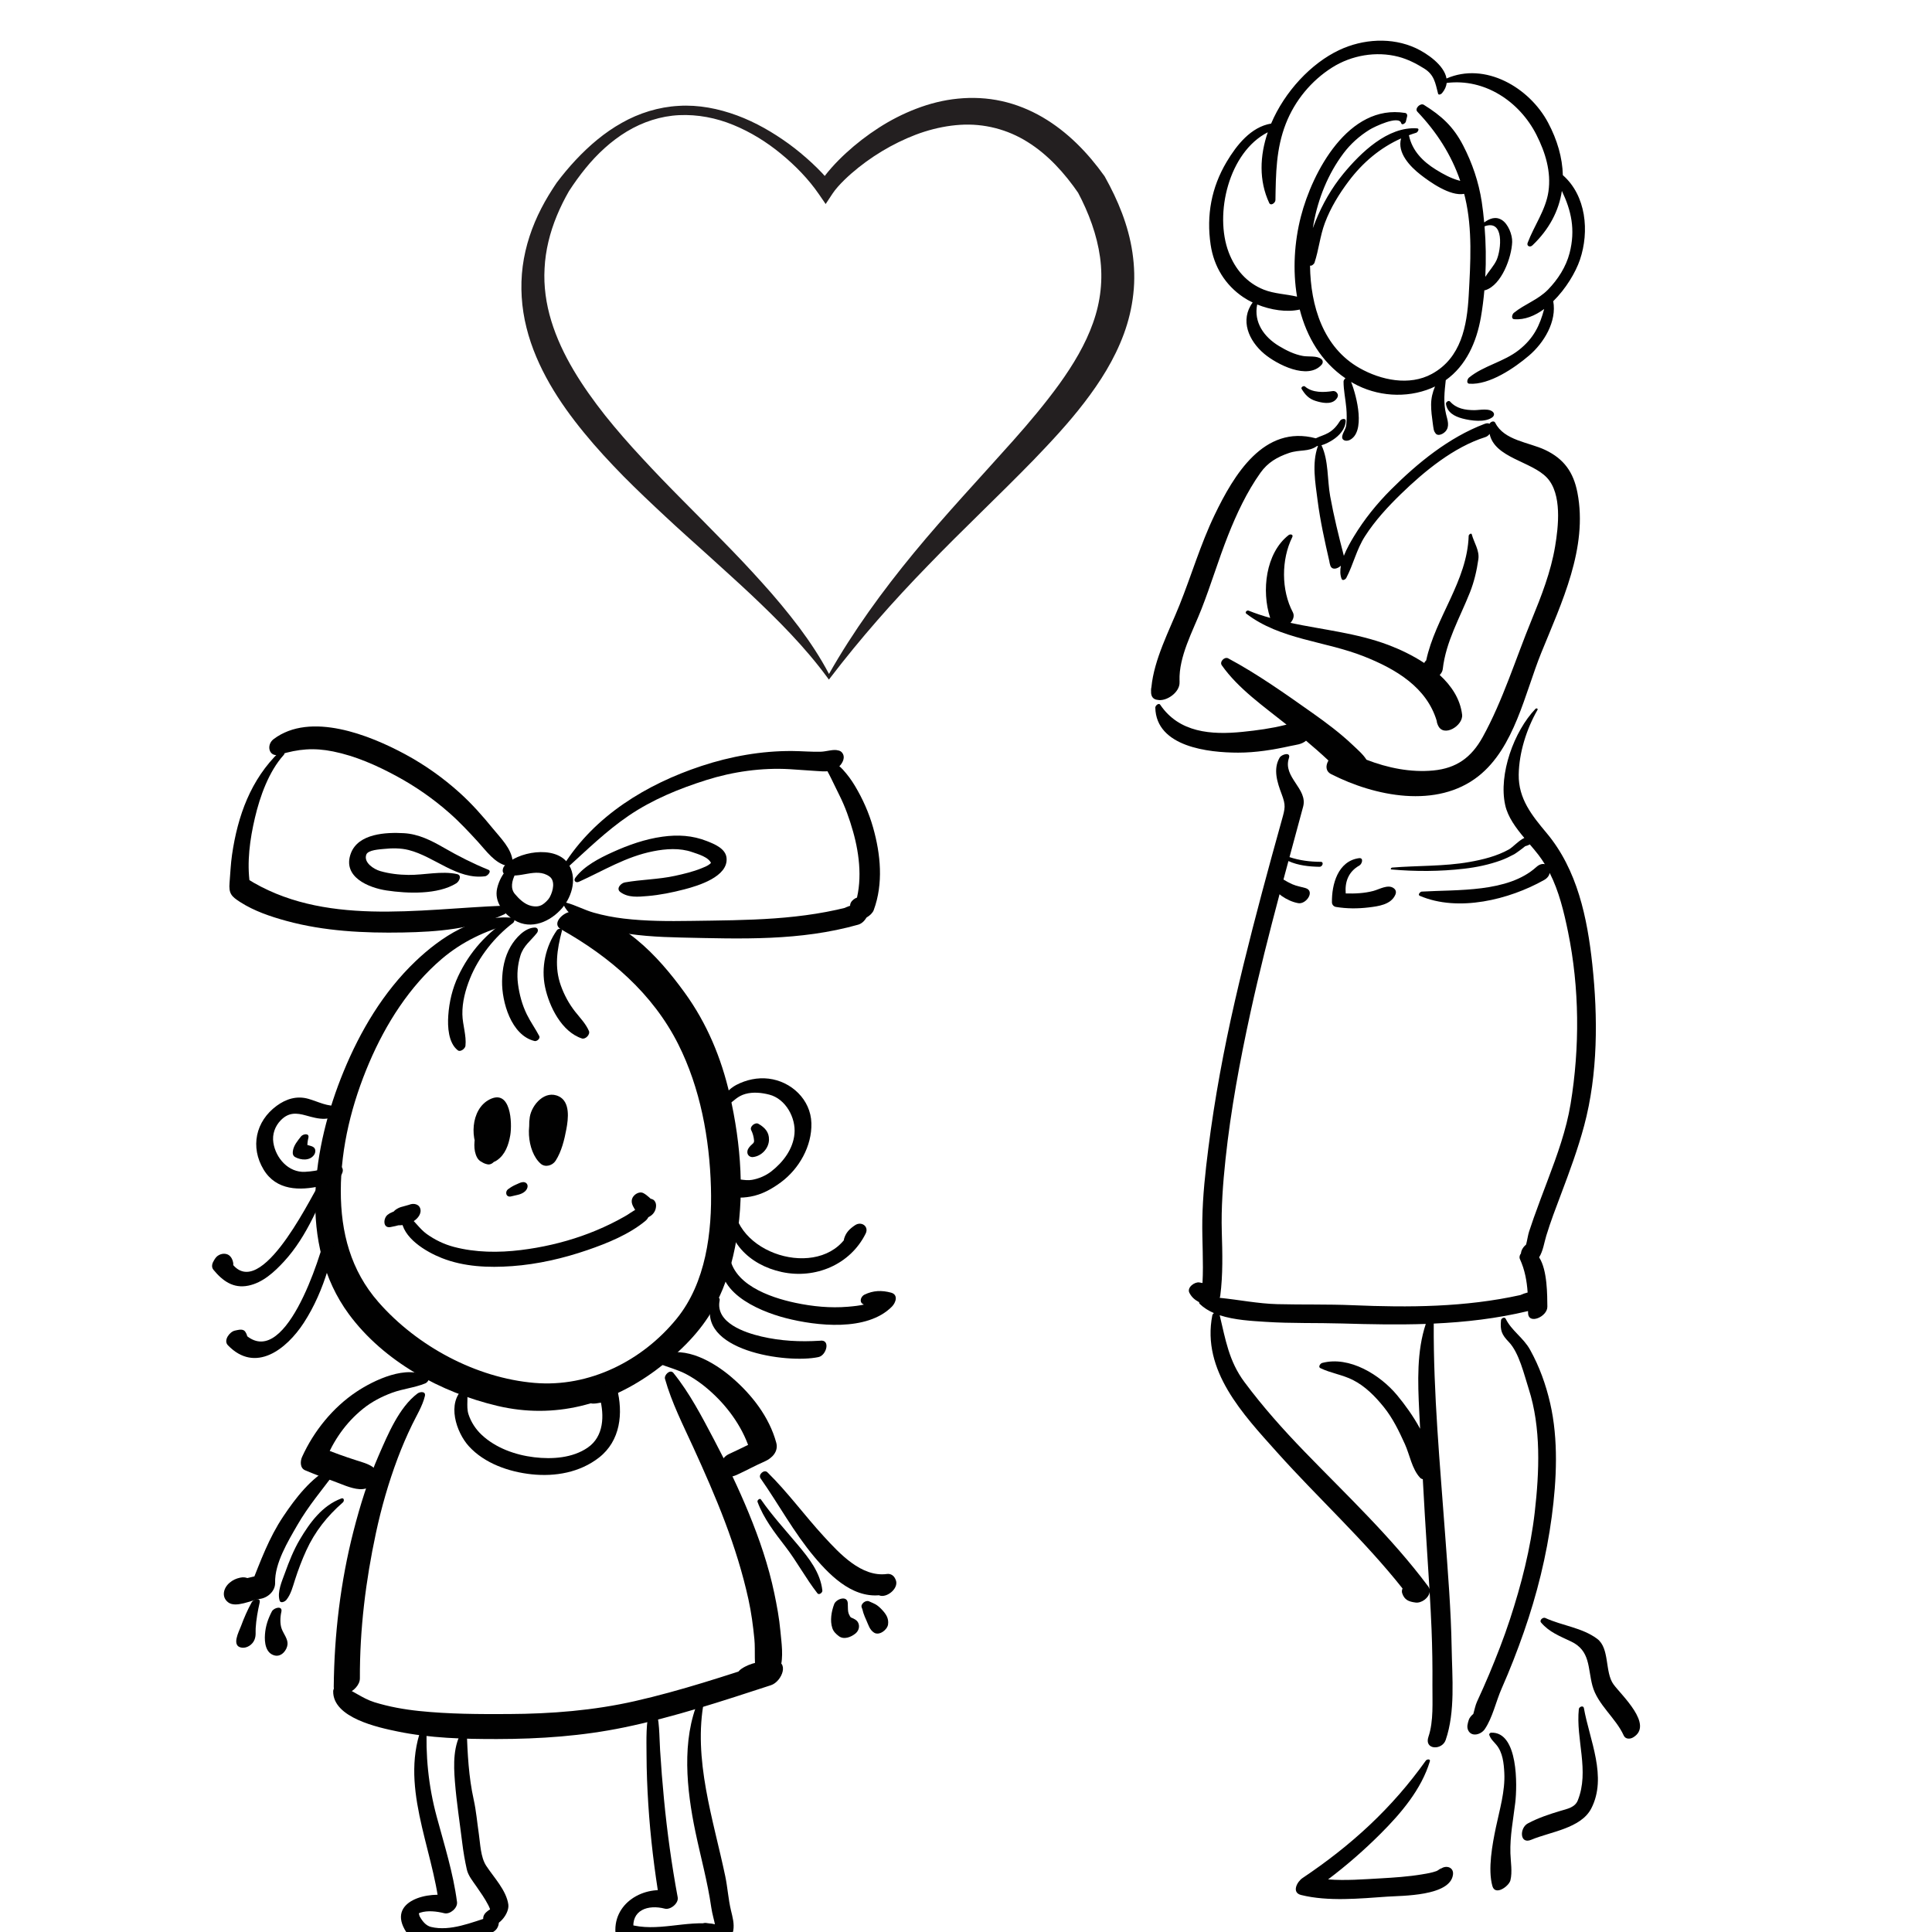 <?xml version="1.0" encoding="UTF-8" standalone="no"?>
<!DOCTYPE svg PUBLIC "-//W3C//DTD SVG 1.1//EN" "http://www.w3.org/Graphics/SVG/1.1/DTD/svg11.dtd">
<svg width="100%" height="100%" viewBox="0 0 567 567" version="1.1" xmlns="http://www.w3.org/2000/svg" xmlns:xlink="http://www.w3.org/1999/xlink" xml:space="preserve" xmlns:serif="http://www.serif.com/" style="fill-rule:evenodd;clip-rule:evenodd;stroke-linejoin:round;stroke-miterlimit:1.414;">
    <g id="Layer_1">
        <path d="M364.68,214.781C355.495,215.719 346.043,215.028 340.506,206.832C340.05,206.158 339.043,207.115 339.055,207.664C339.305,219.236 354.75,220.879 363.371,220.885C368.518,220.888 373.678,220.05 378.69,218.937C380.487,218.539 381.91,218.519 383.294,217.383C385.453,219.202 387.585,221.051 389.645,222.986C389.719,223.056 389.792,223.13 389.866,223.201C389.013,224.681 388.992,226.344 390.691,227.207C403.525,233.727 421.67,237.423 433.871,227.799C444.498,219.42 447.5,203.469 452.334,191.565C458.277,176.924 466.089,160.769 462.937,144.556C461.773,138.566 458.982,134.66 453.484,132.049C448.71,129.78 441.393,129.279 438.817,124.07C438.463,123.354 437.441,123.761 437.141,124.371C436.803,124.18 436.328,124.149 435.69,124.401L435.69,124.4C425.246,128.36 416.045,135.859 408.231,143.673C404.069,147.835 400.386,152.4 397.336,157.435C396.44,158.915 395.242,160.967 394.393,163.115C392.875,157.32 391.454,151.531 390.379,145.632C389.511,140.866 389.936,135.15 387.863,130.763C387.847,130.729 387.825,130.708 387.803,130.681C389.054,130.337 390.3,129.64 391.14,129.1C393.048,127.871 394.866,125.904 394.933,123.528C394.959,122.604 393.631,122.955 393.32,123.449C392.377,124.95 391.415,126.13 389.857,127.027C388.699,127.696 387.356,128.038 386.161,128.632C370.897,124.548 362.094,139.408 356.445,151.16C352.332,159.719 349.665,168.844 346.135,177.635C343.128,185.127 338.713,193.465 337.914,201.66C337.836,201.992 337.788,202.331 337.808,202.682C337.81,202.729 337.813,202.777 337.816,202.824C337.816,202.826 337.817,202.828 337.817,202.83C337.727,204.54 338.562,205.294 339.731,205.399C342.253,205.95 346.346,203.219 346.175,200.147C346.175,200.146 346.176,200.145 346.176,200.143C346.179,200.094 346.182,200.045 346.184,199.997C346.189,199.905 346.17,199.836 346.169,199.75C345.937,192.683 350.054,185.237 352.57,178.834C355.381,171.685 357.57,164.314 360.394,157.168C362.909,150.807 365.935,144.35 369.912,138.757C372.061,135.731 374.816,134.134 378.266,132.952C381.508,131.842 383.961,132.724 386.542,130.888C386.632,130.885 386.724,130.878 386.814,130.869C386.789,130.907 386.764,130.946 386.75,130.988C384.982,136.005 386.017,141.643 386.679,146.815C387.446,152.812 388.765,158.765 390.118,164.661C390.171,165.054 390.254,165.428 390.402,165.912C390.859,167.379 392.442,167.015 393.519,166.028C393.263,167.406 393.275,168.736 393.736,169.888C394.008,170.569 394.889,170.028 395.108,169.61C397.212,165.582 398.09,161.27 400.615,157.344C403.544,152.787 407.28,148.735 411.151,144.974C418.035,138.288 426.605,131.228 435.899,128.286C436.438,128.114 436.86,127.764 437.17,127.341C438.628,134.392 449.481,135.381 453.993,140.194C458.483,144.984 457.357,154.59 456.384,160.398C455.131,167.867 452.335,175.005 449.474,181.978C444.827,193.302 441.064,205.561 435.151,216.288C431.848,222.279 427.465,225.469 420.643,226.12C414.046,226.75 407.258,225.38 401.032,222.962C400.029,221.369 398.452,220.027 396.941,218.596C393.348,215.186 389.278,212.137 385.24,209.283C377.322,203.688 369.011,197.787 360.459,193.217C359.369,192.635 357.836,194.206 358.567,195.246C363.404,202.125 370.984,207.39 377.574,212.663C377.422,212.699 377.268,212.736 377.118,212.774C373.041,213.798 368.856,214.355 364.68,214.781Z" style="fill:rgb(1,1,1);fill-rule:nonzero;"/>
        <path d="M365.756,180.094C375.721,187.742 388.812,188.087 400.315,192.648C409.667,196.355 418.698,201.718 421.648,211.563C421.669,211.878 421.73,212.195 421.868,212.511C421.917,212.625 421.966,212.739 422.014,212.853C423.627,216.582 429.481,212.939 429.095,209.72C428.545,205.141 425.973,201.27 422.518,198.088C423,197.61 423.346,197.012 423.421,196.351C424.332,188.304 428.43,181.325 431.374,173.913C432.629,170.754 433.395,167.475 433.868,164.119C434.233,161.539 432.581,159.231 431.94,156.839C431.796,156.294 431.038,156.88 431.025,157.243C430.606,170.535 421.25,181.202 418.559,193.803C418.313,194.018 418.107,194.278 417.973,194.569C414.525,192.296 410.76,190.53 407.411,189.267C398.189,185.789 388.292,184.837 378.72,182.802C379.545,181.883 379.964,180.719 379.414,179.679C375.995,173.224 376.001,164.207 379.248,157.655C379.65,156.84 378.671,156.652 378.156,157.058C371.442,162.335 370.167,173.405 372.771,181.342C370.625,180.737 368.504,180.047 366.427,179.207C365.942,179.011 365.262,179.714 365.756,180.094Z" style="fill:rgb(1,1,1);fill-rule:nonzero;"/>
        <path d="M448.457,385.297C448.495,388.905 454.163,386.424 454.116,383.483L454.117,383.483C454.117,383.475 454.116,383.469 454.116,383.462C454.068,380.288 454.172,372.778 451.695,368.997C452.87,367.134 453.174,364.717 453.806,362.639C455.066,358.503 456.619,354.457 458.146,350.415C460.642,343.8 463.089,337.181 464.919,330.345C468.972,315.212 468.968,298.47 467.306,283.001C465.841,269.372 462.921,255.263 453.926,244.511C449.593,239.331 445.605,234.435 445.71,227.325C445.806,220.878 448.024,213.896 451.216,208.345C451.443,207.95 450.89,207.764 450.635,208.028C444.321,214.606 439.749,227.232 441.739,236.263C442.516,239.793 444.88,242.963 447.355,245.918C445.742,246.651 443.983,248.645 442.817,249.297C439.296,251.268 435.178,252.276 431.24,252.975C423.742,254.301 416.08,253.993 408.514,254.619C408.278,254.639 407.974,255.134 408.327,255.165C415.465,255.8 422.628,255.769 429.754,254.942C433.379,254.522 437.01,253.755 440.442,252.515C441.812,252.021 443.129,251.371 444.411,250.69C444.812,250.476 446.94,248.927 447.603,248.348C448.021,248.249 448.431,248.078 448.747,247.936C448.823,247.902 448.89,247.851 448.958,247.803C449.859,248.856 450.734,249.885 451.508,250.895C452.183,251.776 452.8,252.688 453.372,253.623C452.673,253.437 451.796,253.626 450.874,254.46C442.517,262.023 427.698,261.036 417.246,261.667C416.792,261.693 415.992,262.607 416.664,262.897C427.973,267.756 442.927,264.018 453.157,258.266C454.154,257.705 454.655,256.944 454.809,256.196C457.53,261.575 458.97,267.571 460.178,273.458C463.559,289.941 463.659,307.377 460.94,323.957C459.679,331.644 456.985,339.028 454.246,346.287C452.842,350.011 451.428,353.729 450.097,357.48C449.631,358.794 449.194,360.122 448.751,361.444C448.443,362.372 448.225,363.914 447.881,365.237C447.058,365.93 446.431,366.884 446.365,367.857C445.983,368.351 445.808,368.952 446.071,369.529C447.516,372.7 448.102,375.968 448.329,379.324C447.596,379.497 446.903,379.749 446.196,380.07C429.999,383.653 413.493,383.757 396.94,383.049C389.594,382.735 382.243,382.93 374.894,382.742C369.198,382.597 363.58,381.446 357.95,380.885C358.033,380.68 358.095,380.471 358.122,380.259C358.924,374.042 358.757,367.837 358.573,361.586C358.364,354.424 358.902,347.369 359.658,340.249C361.202,325.728 363.887,311.342 366.998,297.083C369.533,285.465 372.469,273.937 375.52,262.443C375.718,262.625 375.928,262.799 376.166,262.964C377.59,263.948 379.293,264.758 381.006,265.059C383.358,265.472 386.057,261.468 383.1,260.616C381.819,260.246 380.532,260.059 379.299,259.519C378.413,259.131 377.515,258.643 376.67,258.125C376.816,257.575 376.961,257.025 377.108,256.477C377.446,255.218 377.789,253.96 378.129,252.702C380.959,253.995 384.206,254.339 387.282,254.386C388.098,254.399 388.651,252.935 387.595,252.929C384.45,252.911 381.39,252.526 378.441,251.543C379.776,246.605 381.116,241.671 382.443,236.731C383.862,231.445 376.402,228.131 378.269,222.478C378.896,220.582 376.135,221.354 375.547,222.352C373.567,225.714 374.847,229.63 376.125,233.017C377.395,236.383 377.174,237.127 376.17,240.716C375.167,244.302 374.172,247.89 373.191,251.483C369.358,265.523 365.662,279.601 362.413,293.791C359.146,308.045 356.472,322.431 354.628,336.938C353.74,343.911 352.968,350.978 352.855,358.01C352.754,364.202 353.246,370.366 352.905,376.535C352.592,376.476 352.282,376.417 351.95,376.365C350.584,376.157 348.248,377.863 349.07,379.434C349.797,380.82 350.742,381.512 351.905,382.158C351.91,382.355 351.968,382.547 352.134,382.707C353.294,383.825 354.698,384.686 356.248,385.354C356.015,385.561 355.832,385.798 355.792,386.003C352.601,402.232 364.801,415.06 374.763,426.186C386.871,439.71 400.333,451.939 411.611,466.184C411.421,466.634 411.355,467.122 411.52,467.604C412.194,469.568 413.441,470.048 415.438,470.312C417.182,470.541 419.357,468.958 419.567,467.193C419.78,470.815 419.978,474.439 420.125,478.065C420.346,483.566 420.432,489.074 420.387,494.579C420.346,499.359 420.778,505.137 419.218,509.702C417.891,513.587 423.214,513.746 424.279,510.645C427.133,502.339 426.178,492.281 426.03,483.624C425.842,472.525 424.922,461.436 424.114,450.369C422.608,429.732 420.66,409.119 420.771,388.444C430.03,388.025 439.233,386.977 448.442,384.769C448.446,384.946 448.459,385.121 448.457,385.297ZM416.501,414.013C416.586,415.78 416.685,417.547 416.774,419.315C414.774,415.596 412.237,412.132 410.033,409.477C405.083,403.515 396.036,397.862 388.014,399.998C387.5,400.135 386.76,401.155 387.494,401.512C390.553,402.998 393.979,403.442 397.06,405.002C400.674,406.832 403.588,409.809 406.103,412.924C408.744,416.194 410.582,420.004 412.304,423.809C413.748,426.997 414.348,431.081 416.761,433.682C416.987,433.925 417.264,434.053 417.561,434.1C417.761,437.667 417.961,441.235 418.168,444.801C418.586,451.991 419.087,459.178 419.516,466.367C419.442,466.078 419.307,465.791 419.099,465.513C408.37,451.143 395.267,438.85 382.83,426.001C376.581,419.547 370.588,412.825 365.222,405.614C360.629,399.443 359.676,393.147 357.953,385.99C362.314,387.428 367.443,387.674 371.469,387.936C378.94,388.424 386.428,388.196 393.905,388.416C402.16,388.659 410.322,388.821 418.438,388.543C415.75,396.6 416.098,405.654 416.501,414.013Z" style="fill:rgb(1,1,1);fill-rule:nonzero;"/>
        <path d="M455.409,445.096C456.843,434.315 457.401,422.507 454.944,411.837C453.672,406.305 451.793,401.076 449.036,396.108C447.092,392.601 443.598,390.526 441.878,387.011C441.566,386.382 440.572,386.878 440.516,387.451C440.221,390.423 440.717,391.688 442.78,393.818C445.831,396.967 447.321,403.52 448.641,407.605C452.315,418.977 451.763,432.013 450.422,443.736C449.192,454.482 446.482,465.03 443.121,475.292C441.342,480.73 439.243,486.063 437.041,491.341C435.907,494.052 434.697,496.73 433.473,499.399C433.013,500.399 432.741,501.758 432.387,503C431.743,503.528 431.222,504.201 431.055,504.75C430.737,505.799 430.381,506.834 430.909,507.867C431.93,509.864 434.684,509.035 435.743,507.475C438.057,504.067 439.022,499.346 440.704,495.536C443.104,490.099 445.264,484.557 447.223,478.946C451.062,467.954 453.873,456.639 455.409,445.096Z" style="fill:rgb(1,1,1);fill-rule:nonzero;"/>
        <path d="M458.658,51.403C458.539,46.311 457.035,41.085 454.329,35.995C448.825,25.643 435.834,18.097 424.521,23.035C423.875,19.12 418.763,15.64 415.544,14.142C408.481,10.857 400.009,11.404 393.04,14.686C384.793,18.571 377.039,26.857 373.047,36.266C367.127,37.253 362.934,42.563 359.996,47.497C355.528,54.999 354.017,63.174 355.295,71.816C356.246,78.244 359.578,83.674 364.96,87.278C365.765,87.817 366.667,88.319 367.63,88.776C363.843,93.919 366.438,99.99 371.036,103.844C374.685,106.902 383.794,111.651 387.873,107.028C388.337,106.503 388.302,105.768 387.759,105.351C386.436,104.332 384.003,104.756 382.411,104.475C379.888,104.029 377.566,102.877 375.39,101.571C370.88,98.864 367.907,94.519 368.957,89.362C372.899,90.96 377.623,91.731 381.449,90.843C383.515,98.923 387.793,106.19 394.867,111.025C394.55,111.272 394.302,111.64 394.302,111.975C394.3,114.568 394.894,117.201 395.117,119.787C395.261,121.447 395.294,123.13 395.087,124.787C394.941,125.97 394.187,126.78 393.937,127.906C393.62,129.336 395.119,129.615 396.113,129.123C400.76,126.815 398.271,116.539 396.519,112.079C396.725,112.201 396.923,112.33 397.134,112.448C404.058,116.348 412.696,116.971 420.027,113.935C420.414,113.775 420.779,113.595 421.148,113.418C420.426,115.104 420.002,116.919 419.998,118.748C419.993,120.571 420.227,122.352 420.477,124.155C420.564,124.789 420.64,125.419 420.761,126.046C420.791,126.207 421.248,127.653 421.016,126.494C421.379,128.307 423.281,127.624 424.185,126.647C425.56,125.165 424.801,123.261 424.384,121.544C423.543,118.083 423.94,114.942 424.3,111.565C430.257,107.32 433.339,100.443 434.617,93.07C435.06,90.514 435.391,87.876 435.631,85.199C435.747,85.196 435.862,85.181 435.965,85.148C440.719,83.585 443.622,75.519 443.791,71.028C443.868,68.931 442.625,65.717 440.757,64.559C438.9,63.41 437.168,64.143 435.578,65.282C435.389,63.224 435.161,61.187 434.857,59.208C433.968,53.416 432.081,47.869 429.393,42.675C426.511,37.105 423.039,33.985 417.854,30.756C416.858,30.136 415.082,31.852 415.965,32.781C421.651,38.76 425.933,45.431 428.551,53.07C428.458,53.049 428.363,53.028 428.275,53.006C425.843,52.36 423.567,51.11 421.439,49.797C417.582,47.413 414.46,44.269 413.505,39.771C413.498,39.738 413.479,39.723 413.469,39.694C414.177,39.431 414.894,39.181 415.628,38.959C416.068,38.824 416.71,37.731 415.901,37.674C407.251,37.049 399.288,44.877 394.248,50.984C390.812,55.146 388.093,59.936 386.072,64.927C385.811,65.571 385.544,66.254 385.284,66.961C385.353,66.523 385.428,66.088 385.505,65.657C386.845,58.25 389.76,51.008 394.293,44.981C396.38,42.208 398.977,39.895 401.921,38.069C403.347,37.185 410.545,33.734 411.221,36.142C411.433,36.905 412.477,36.149 412.584,35.704C412.714,35.173 412.844,34.641 412.973,34.109C413.077,33.681 412.84,33.224 412.387,33.15C395.742,30.421 385.152,50.47 381.782,63.548C379.872,70.965 379.332,79.258 380.653,87.062C377.466,86.295 373.994,86.237 370.899,85.008C365.869,83.009 362.485,79.021 360.594,74.049C356.31,62.778 360.614,44.637 372.065,38.823C369.704,45.708 369.43,53.018 372.477,59.548C372.948,60.557 374.298,59.53 374.311,58.735C374.442,50.958 374.487,43.676 377.36,36.311C380.004,29.536 384.826,23.679 390.963,19.803C396.657,16.207 403.899,14.959 410.412,16.658C413.125,17.366 415.592,18.628 417.955,20.102C420.967,21.982 421.226,24.372 422.041,27.466C422.189,28.034 422.958,27.629 423.172,27.377C424.03,26.366 424.461,25.347 424.567,24.345C435.728,22.944 445.952,29.779 450.911,39.563C453.538,44.747 455.28,50.408 454.432,56.235C453.649,61.606 450.223,66.255 448.335,71.25C447.962,72.235 449.032,72.673 449.727,72.013C454.722,67.258 457.51,61.791 458.373,56.034C461.119,61.763 462.42,67.384 460.635,74.29C459.59,78.327 457.193,82.037 454.308,84.996C451.377,88 447.468,89.233 444.289,91.809C443.779,92.222 443.379,93.598 444.407,93.679C447.454,93.92 450.459,92.687 453.18,90.681C451.906,95.474 450.146,99.261 445.746,102.732C441.321,106.222 435.383,107.314 431.113,110.826C430.636,111.218 430.235,112.548 431.225,112.615C437.127,113.016 444.454,108.006 448.738,104.351C453.134,100.602 456.925,94.348 455.843,88.396C459.532,84.77 462.413,79.963 463.683,76.212C466.494,67.906 465.508,57.4 458.658,51.403ZM439.218,76.313C438.485,77.946 436.975,79.563 435.904,81.255C436.161,76.308 436.081,71.295 435.683,66.421C441.553,64.264 440.567,73.307 439.218,76.313ZM385.779,77.093C387.051,73.269 387.396,69.254 388.821,65.44C390.475,61.017 392.971,56.947 395.799,53.186C399.954,47.657 405.062,43.365 411.192,40.62C409.962,44.827 413.823,48.871 416.874,51.25C419.504,53.301 425.554,57.689 429.697,56.892C429.795,57.269 429.896,57.644 429.986,58.026C432.174,67.288 431.552,77.244 431.036,86.668C430.541,95.689 428.8,105.04 420.236,109.725C413.601,113.355 405.265,111.553 399.039,108.043C388.328,102.006 384.613,89.824 384.466,77.945C384.922,78.139 385.646,77.497 385.779,77.093Z" style="fill:rgb(1,1,1);fill-rule:nonzero;"/>
        <path d="M391.127,114.77C388.493,115.187 385.145,115.314 382.981,113.426C382.593,113.088 381.705,113.648 381.994,114.131C382.996,115.803 384.107,117.033 386.06,117.65C387.867,118.218 390.571,118.822 392.025,117.286C392.504,116.779 392.927,116.054 392.428,115.4C392.37,115.324 392.312,115.249 392.254,115.171C392.016,114.859 391.501,114.71 391.127,114.77Z" style="fill:rgb(1,1,1);fill-rule:nonzero;"/>
        <path d="M437.6,508.503C437.296,508.515 436.959,508.873 437.074,509.186C437.547,510.466 438.271,511.014 439.153,512.068C441.028,514.31 441.341,517.513 441.483,520.297C441.757,525.651 440.099,531.113 439.011,536.305C437.987,541.19 436.591,548.617 437.99,553.531C438.829,556.478 442.852,553.553 443.278,551.827C443.885,549.359 443.346,546.413 443.272,543.902C443.122,538.882 444.092,534.053 444.691,529.082C445.279,524.196 445.652,508.169 437.6,508.503Z" style="fill:rgb(1,1,1);fill-rule:nonzero;"/>
        <path d="M419.631,516.918C419.867,516.138 418.753,516.273 418.453,516.696C408.469,530.718 396.515,541.615 382.247,551.177C380.657,552.242 378.978,555.428 381.841,556.139C389.806,558.118 399.112,557.175 407.192,556.619C411.464,556.325 425.632,556.513 426.421,550.146C426.715,547.778 423.984,547.212 422.507,548.75C423.658,547.553 422.247,548.876 421.552,549.127C420.191,549.618 418.736,549.853 417.314,550.088C413.278,550.757 409.169,551.033 405.087,551.261C400.198,551.532 394.855,551.973 389.766,551.562C395.212,547.455 400.369,542.952 405.187,538.135C411.171,532.157 417.146,525.146 419.631,516.918Z" style="fill:rgb(1,1,1);fill-rule:nonzero;"/>
        <path d="M479.288,509.893C485.433,506.222 475.854,497.517 473.533,494.326C470.91,490.722 472.489,483.751 468.718,480.943C464.298,477.655 458.449,477.116 453.509,474.839C452.823,474.522 451.695,475.493 452.265,476.172C454.639,478.992 457.812,480.186 461.075,481.74C466.789,484.466 465.938,489.469 467.34,494.715C468.823,500.268 474.221,504.19 476.53,509.339C477.022,510.436 478.365,510.443 479.288,509.893Z" style="fill:rgb(1,1,1);fill-rule:nonzero;"/>
        <path d="M449.389,539.932C454.86,537.609 463.957,536.624 466.992,530.763C471.786,521.503 466.49,510.633 464.837,501.281C464.681,500.407 463.424,500.886 463.353,501.58C462.425,510.518 466.546,519.709 463.033,528.413C462.205,530.465 459.868,530.881 457.974,531.448C454.675,532.439 451.443,533.503 448.394,535.131C445.895,536.465 445.963,541.387 449.389,539.932Z" style="fill:rgb(1,1,1);fill-rule:nonzero;"/>
        <path d="M398.939,254.014C399.751,253.56 400.293,251.653 398.818,251.857C392.64,252.713 390.807,259.546 390.897,264.839C390.91,265.5 391.417,266.057 392.06,266.164C395.243,266.692 398.463,266.695 401.664,266.311C404.489,265.973 408.211,265.506 409.487,262.616C409.822,261.858 409.711,261.201 409.059,260.695C407.397,259.403 404.802,261.009 403.043,261.471C400.425,262.159 397.647,262.291 394.939,262.203C394.65,258.799 395.745,255.813 398.939,254.014Z" style="fill:rgb(1,1,1);fill-rule:nonzero;"/>
        <path d="M432.69,120.371C430.001,120.359 427.415,119.932 425.561,117.84C425.155,117.381 424.283,118.005 424.358,118.53C424.725,121.086 426.89,122.211 429.212,122.831C431.644,123.478 435.945,124.083 438.035,122.417C438.428,122.104 438.605,121.546 438.313,121.118C437.323,119.664 434.198,120.377 432.69,120.371Z" style="fill:rgb(1,1,1);fill-rule:nonzero;"/>
    </g>
    <g id="Layer_2">
        <path d="M242.89,198.939C236.244,189.865 228.323,181.968 220.189,174.286C216.103,170.46 211.928,166.715 207.77,162.932C203.602,159.16 199.37,155.432 195.245,151.56C191.104,147.706 186.977,143.804 182.958,139.75C178.969,135.67 175.053,131.469 171.398,126.986C167.731,122.518 164.288,117.788 161.345,112.671C158.417,107.557 155.968,102.041 154.513,96.171C153.038,90.318 152.625,84.129 153.403,78.135C154.196,72.135 156.153,66.4 158.844,61.18C159.517,59.873 160.232,58.594 160.987,57.345C161.363,56.72 161.751,56.102 162.146,55.491L162.741,54.577L163.413,53.574C165.129,51.303 166.998,49.043 168.972,46.941C172.929,42.726 177.392,38.897 182.497,36.048C187.571,33.175 193.316,31.388 199.169,31.072C205.031,30.699 210.876,31.879 216.312,33.88C221.765,35.898 226.811,38.83 231.495,42.216C233.834,43.92 236.056,45.78 238.194,47.748C240.326,49.728 242.354,51.817 244.211,54.19L240.212,54.381C241.36,52.368 242.652,50.815 244.009,49.257C245.369,47.723 246.803,46.284 248.295,44.911C251.281,42.168 254.497,39.685 257.927,37.48C261.353,35.269 265.026,33.387 268.905,31.904C272.78,30.417 276.888,29.359 281.129,28.949C285.362,28.524 289.726,28.725 293.951,29.66C298.179,30.588 302.239,32.232 305.94,34.387C313.37,38.726 319.29,44.914 324.053,51.569L324.176,51.741L324.322,52.003C328.057,58.704 331.158,66.081 332.342,74.095C332.932,78.083 333.066,82.195 332.606,86.241C332.167,90.289 331.206,94.26 329.824,98.012C327.052,105.539 322.824,112.152 318.209,118.157C313.591,124.186 308.485,129.63 303.368,134.955C293.069,145.545 282.43,155.491 272.328,165.975C262.174,176.399 252.546,187.319 243.647,198.95L243.263,199.451L242.89,198.939ZM243.291,197.797C250.416,185.223 258.988,173.451 268.189,162.273C277.564,150.9 287.67,140.174 297.312,129.341C302.129,123.927 306.756,118.409 310.893,112.704C314.999,106.992 318.575,101.021 320.783,94.755C323.022,88.501 323.746,81.969 322.835,75.461C321.931,68.955 319.557,62.501 316.302,56.379L316.57,56.812C312.443,50.782 307.509,45.361 301.575,41.67C295.672,37.959 288.783,36.183 281.761,36.635C278.256,36.859 274.731,37.56 271.282,38.651C267.831,39.748 264.471,41.256 261.221,43.013C257.978,44.784 254.863,46.852 251.952,49.167C250.498,50.325 249.096,51.547 247.782,52.832C246.488,54.103 245.205,55.495 244.339,56.81L242.314,59.881L240.337,57C237.347,52.639 233.445,48.617 229.225,45.156C224.995,41.669 220.281,38.746 215.227,36.675C210.183,34.591 204.724,33.543 199.316,33.792C193.901,34.048 188.617,35.787 183.969,38.59C179.316,41.404 175.262,45.18 171.808,49.428C170.071,51.565 168.493,53.769 166.972,56.106L166.035,57.793C165.714,58.394 165.401,58.999 165.101,59.608C164.497,60.825 163.938,62.06 163.423,63.306C161.365,68.292 160.075,73.515 159.821,78.743C159.516,83.971 160.263,89.174 161.788,94.174C164.856,104.206 170.851,113.375 177.62,121.961C181.046,126.241 184.687,130.408 188.48,134.472C192.246,138.562 196.135,142.578 200.085,146.561C204.052,150.526 207.992,154.553 211.945,158.586C215.908,162.608 219.808,166.721 223.601,170.947C227.416,175.15 231.062,179.53 234.499,184.072C237.751,188.433 240.776,192.986 243.291,197.797Z" style="fill:rgb(35,31,32);fill-rule:nonzero;"/>
        <g id="girl">
            <path d="M150.406,269.348C139.535,268.311 129.441,274.943 121.891,282.159C112.531,291.105 105.747,302.527 100.852,314.431C91.756,336.55 87.286,365.178 102.387,385.679C112.635,399.591 129.441,408.686 145.995,412.6C162.724,416.555 178.796,412.233 192.417,402.162C198.681,397.529 204.639,391.891 208.681,385.189C212.207,379.342 214.357,372.768 215.702,366.1C218.674,351.358 217.499,335.877 214.169,321.312C211.687,310.465 207.468,300.324 200.926,291.305C193.083,280.491 181.994,268.347 167.794,267.575C165.591,267.456 161.609,271.028 164.652,272.736C178.957,280.765 191.589,291.598 199.068,306.491C205.526,319.353 208.235,334.127 208.644,348.413C209.021,361.55 207.168,376.443 198.612,386.972C188.512,399.397 172.948,407.209 156.889,405.854C139.668,404.399 122.394,395.06 111.082,382.16C102.916,372.844 100.012,361.706 100.017,349.5C100.022,336.612 103.319,323.652 108.362,311.857C113.227,300.48 120.185,289.484 129.666,281.406C135.556,276.391 142.547,273.066 150.02,271.135C150.677,270.965 151.503,269.453 150.406,269.348Z" style="fill:rgb(1,1,1);fill-rule:nonzero;"/>
            <path d="M154.857,250.828C150.53,252.629 146.986,256.02 145.901,260.707C144.987,264.657 147.785,268.137 150.987,270.061C155.924,273.025 161.595,270.456 165.001,266.472C168.006,262.956 169.506,257.339 166.651,253.332C162.805,247.936 151.654,249.96 147.99,254.193C147.495,254.764 147.22,256.173 148.15,256.532C152.377,258.163 157.26,254.39 161.248,257.226C162.968,258.449 162.408,261.37 161.29,263.392C160.914,264.073 159.852,265.097 159.142,265.513C158.337,265.982 157.355,266.194 155.861,265.846C153.951,265.402 152.276,263.776 151.076,262.325C148.457,259.157 152.756,253.533 155.136,251.55C155.455,251.284 155.365,250.617 154.857,250.828Z" style="fill:rgb(1,1,1);fill-rule:nonzero;"/>
            <path d="M166.331,254.795C172.223,249.47 177.933,243.85 184.524,239.377C191.484,234.653 199.256,231.471 207.246,228.941C215.079,226.458 223.607,225.252 231.824,225.741C234.422,225.896 237.016,226.101 239.612,226.272C241.891,226.422 244.454,226.707 246.248,224.968C247.312,223.936 248.21,222.225 247.125,220.871C246.597,220.211 245.634,220.086 244.86,220.236C243.646,220.472 242.354,221.287 242.138,222.624C242.471,222.141 242.805,221.658 243.138,221.175C244.089,220.862 245.04,220.55 245.992,220.238C244.611,219.806 242.566,220.571 240.856,220.615C238.087,220.687 235.309,220.429 232.542,220.407C223.53,220.336 214.402,221.974 205.867,224.797C189.78,230.117 174.504,239.383 165.347,254.011C164.85,254.802 165.653,255.41 166.331,254.795Z" style="fill:rgb(1,1,1);fill-rule:nonzero;"/>
            <path d="M150.454,252.745C150.091,249.021 146.982,246.019 144.708,243.233C141.67,239.511 138.515,235.927 134.945,232.703C130.053,228.286 124.699,224.487 118.898,221.354C108.534,215.756 91.123,208.76 80.302,216.912C78.023,218.63 78.925,222.412 82.073,221.462C87.554,219.808 92.076,219.382 97.773,220.537C104.316,221.864 110.526,224.612 116.369,227.777C121.949,230.799 127.097,234.374 131.857,238.566C134.858,241.209 137.607,244.149 140.306,247.097C142.744,249.759 145.176,253.33 148.874,254.131C149.608,254.29 150.527,253.502 150.454,252.745Z" style="fill:rgb(1,1,1);fill-rule:nonzero;"/>
            <path d="M82.026,220.63C73.585,228.775 69.756,239.407 68.093,250.881C67.702,253.582 67.603,256.301 67.373,259.016C67.102,262.22 67.861,263.051 70.496,264.74C74.613,267.381 79.371,268.984 84.059,270.267C95.101,273.294 106.865,273.876 118.258,273.665C128.407,273.477 138.681,272.664 147.963,268.345C149.089,267.821 149.459,265.743 147.82,265.804C122.866,266.734 94.744,272.046 72.312,257.763C72.657,258.331 73.002,258.898 73.347,259.466C72.415,252.986 73.334,246.312 74.824,239.978C76.29,233.739 78.88,226.432 83.243,221.595C84.039,220.714 82.798,219.886 82.026,220.63Z" style="fill:rgb(1,1,1);fill-rule:nonzero;"/>
            <path d="M241.222,223.68C243.177,226.53 244.701,230.139 246.273,233.242C248.005,236.663 249.31,240.332 250.35,244.017C252.331,251.024 253.193,259.056 250.751,266.056C252.167,265.231 253.583,264.406 254.997,263.581C254.246,263.45 253.492,263.339 252.737,263.249C251.352,263.063 249.211,264.452 249.523,266.07C249.857,267.794 250.091,268.288 251.486,269.351C253.068,270.556 255.861,268.609 256.413,267.112C259.294,259.311 258.454,250.702 256.228,242.842C255.009,238.537 253.186,234.444 250.89,230.61C249.863,228.897 248.742,227.377 247.399,225.9C245.857,224.205 244.336,223.494 242.497,222.313C241.778,221.849 240.757,223.001 241.222,223.68Z" style="fill:rgb(1,1,1);fill-rule:nonzero;"/>
            <path d="M165.455,265.618C167.55,270.335 174.898,272.123 179.403,273.131C186.146,274.641 193.132,274.998 200.02,275.149C217.597,275.531 234.781,276.197 251.903,271.361C254.739,270.559 256.632,265.041 252.409,265.315C249.493,265.504 246.695,266.521 244.941,268.952C244.456,269.624 244.264,270.645 245.092,271.145C246.886,272.227 249.095,271.644 251.079,271.526C251.247,269.511 251.416,267.496 251.585,265.48C235.44,270.125 219.374,270.019 202.754,270.267C196.18,270.367 189.58,270.36 183.044,269.58C180.067,269.225 177.104,268.657 174.222,267.837C171.453,267.049 168.883,265.617 166.132,264.895C165.788,264.808 165.3,265.267 165.455,265.618Z" style="fill:rgb(1,1,1);fill-rule:nonzero;"/>
            <path d="M149.67,269.462C142.964,273.595 137.825,279.34 134.466,286.489C132.755,290.132 131.832,294.042 131.557,298.042C131.331,301.335 131.566,306.063 134.353,308.243C135.131,308.851 136.52,307.725 136.603,306.935C136.928,303.878 135.757,300.787 135.697,297.686C135.628,294.084 136.612,290.45 137.947,287.138C140.49,280.833 145.129,274.998 150.524,270.884C151.447,270.182 150.742,268.802 149.67,269.462Z" style="fill:rgb(1,1,1);fill-rule:nonzero;"/>
            <path d="M156.957,272.216C153.99,272.271 151.236,275.392 149.862,277.761C148.048,280.887 147.413,284.348 147.349,287.929C147.241,294.016 150.022,303.878 156.895,305.52C157.555,305.676 158.636,304.77 158.264,304.06C157.13,301.891 155.701,299.928 154.615,297.71C153.232,294.887 152.423,291.865 152.019,288.76C151.658,285.969 151.901,283.184 152.716,280.497C153.622,277.51 155.782,276.106 157.585,273.792C158.1,273.135 157.884,272.199 156.957,272.216Z" style="fill:rgb(1,1,1);fill-rule:nonzero;"/>
            <path d="M163.448,272.986C160.088,277.775 158.761,283.952 159.969,289.685C161.175,295.405 164.847,302.823 170.773,304.763C171.828,305.108 173.281,303.598 172.835,302.565C171.9,300.4 170.234,298.731 168.789,296.89C166.969,294.571 165.599,292.03 164.603,289.262C162.663,283.87 163.477,278.635 164.893,273.259C165.149,272.298 163.824,272.45 163.448,272.986Z" style="fill:rgb(1,1,1);fill-rule:nonzero;"/>
            <path d="M143.283,324.52C140.805,328.112 137.734,335.408 140.004,339.685C141.135,341.818 144.037,341.752 145.835,340.53C148.277,338.869 149.273,335.972 149.75,333.178C150.36,329.61 149.942,319.434 143.641,322.684C138.095,325.543 137.68,334.696 141.403,339.228C142.732,340.844 145.007,339.37 146.033,338.266C149.161,334.903 150.057,329.766 147.923,325.651C146.747,323.385 144.118,324.631 142.828,326.062C139.982,329.225 136.67,340.486 143.107,341.715C144.012,341.888 144.947,341.211 145.321,340.424C147.199,336.477 144.091,332.111 147.314,328.486C145.616,328.623 143.919,328.76 142.22,328.897C143.503,331.324 143.48,333.771 141.657,335.9C143.2,335.578 144.743,335.257 146.287,334.937C145.418,333.992 145.019,332.589 144.772,331.353C144.603,330.505 144.563,329.642 144.566,328.782C144.571,327.575 145.614,327.058 144.223,327.338C143.694,327.443 143.826,327.102 144.116,327.674C144.365,328.17 144.496,328.733 144.587,329.275C144.86,330.879 144.784,332.544 144.532,334.141C144.433,334.766 144.291,335.408 144.073,336.002C143.899,336.478 143.207,337.151 143.982,336.611C144.382,336.332 144.415,336.678 144.265,336.415C143.877,335.732 143.85,334.883 143.795,334.125C143.587,331.25 143.859,327.562 144.576,324.764C144.798,323.906 143.62,324.032 143.283,324.52Z" style="fill:rgb(1,1,1);fill-rule:nonzero;"/>
            <path d="M157.984,324.444C153.822,328.284 154.588,337.997 158.717,341.55C160.038,342.685 162.15,342.074 163.064,340.647C164.819,337.904 165.637,334.479 166.227,331.313C166.782,328.331 167.377,323.444 164.064,321.789C159.968,319.741 156.076,324.177 155.481,327.825C154.933,331.19 155.662,335.821 157.427,338.777C158.848,341.156 162.267,339.858 163.185,337.604C164.295,334.874 165.368,332.319 164.766,329.333C164.05,325.769 160.048,327.665 158.806,329.815C157.283,332.456 156.718,335.228 158.102,338.042C158.831,339.527 160.842,338.518 161.361,337.378C162.35,335.206 163.199,332.905 164.439,330.864C162.5,331.259 160.563,331.654 158.625,332.049C158.961,333.653 158.186,335.112 157.61,336.564C159.409,335.973 161.209,335.384 163.008,334.793C162.363,333.737 161.705,331.153 161.448,329.522C161.28,328.461 161.223,327.389 161.447,326.336C161.38,326.646 160.366,326.607 160.701,327.457C161.889,330.467 160.108,336.366 158.56,339.078C159.981,338.432 161.402,337.786 162.823,337.14C159.251,334.453 160.181,328.71 160.248,324.887C160.271,323.621 158.596,323.879 157.984,324.444Z" style="fill:rgb(1,1,1);fill-rule:nonzero;"/>
            <path d="M118.238,356.591C118.418,355.642 117.825,355.185 116.952,355.148C116.517,355.129 116.123,355.334 115.74,355.507C115.686,355.535 115.633,355.562 115.579,355.589C115.868,355.477 115.754,355.529 115.237,355.747C115.086,355.844 114.937,355.944 114.784,356.041C115.274,355.941 115.762,355.842 116.251,355.742C115.316,355.483 114.499,355.963 113.778,356.499C112.47,357.474 112.288,360.506 114.559,360.128C115.566,359.962 116.536,359.709 117.52,359.442C118.266,359.241 119.216,358.823 119.959,358.841C120.108,357.055 120.257,355.268 120.408,353.481C119.767,353.675 119.138,353.86 118.488,354.021C117.906,354.166 117.35,354.312 116.815,354.601C116.461,354.777 116.135,354.994 115.834,355.251C115.284,355.94 115.121,356.094 115.346,355.714C114.155,356.721 113.68,358.957 115.582,359.442C117.245,359.868 119.74,359.451 121.422,358.371C122.631,357.596 123.874,356.073 123.281,354.531C122.743,353.125 120.774,353.026 119.676,353.805C119.019,354.272 118.048,354.528 117.271,354.835C116.276,355.229 115.29,355.618 114.334,356.102C115.14,357.021 115.945,357.938 116.751,358.857C117.29,358.138 117.489,357.401 117.238,356.536C117.106,357.151 116.974,357.769 116.842,358.386C116.988,358.19 117.152,358.012 117.28,357.804C117.433,357.623 117.437,357.614 117.294,357.773C118.548,356.49 116.387,358.607 115.703,357.731C116.474,358.718 118.068,357.484 118.238,356.591Z" style="fill:rgb(1,1,1);fill-rule:nonzero;"/>
            <path d="M185.455,353.104C185.596,353.749 185.942,354.284 186.265,354.856C186.645,355.526 187.04,356.271 187.55,356.859C188.332,357.761 189.727,357.551 190.651,357.024C191.789,356.375 192.47,355.289 192.537,353.993C192.568,353.401 192.446,352.863 192.063,352.392C191.646,351.881 190.916,351.722 190.289,351.773C189.79,351.821 189.324,351.972 188.889,352.223C188.657,352.328 188.811,352.264 189.349,352.024C187.674,352.48 185.683,355.021 187.124,356.664C188.53,358.266 191.406,356.707 192.013,355.06C192.026,355.026 192.037,354.991 192.051,354.957C191.731,355.375 191.412,355.793 191.093,356.212C190.915,356.338 190.738,356.465 190.56,356.591C190.092,356.741 189.627,356.891 189.159,357.041C189.174,357.04 189.188,357.039 189.202,357.038C188.624,356.832 188.049,356.627 187.471,356.421C186.969,355.942 187.07,355.033 187.113,355.733C188.775,354.778 190.437,353.823 192.099,352.868C191.076,351.946 190.032,350.803 188.82,350.153C187.992,349.709 186.954,350.104 186.302,350.676C185.567,351.321 185.25,352.156 185.455,353.104Z" style="fill:rgb(1,1,1);fill-rule:nonzero;"/>
            <path d="M117.794,357.609C118.024,363.273 125.057,367.39 129.651,369.207C136.183,371.791 143.368,372.084 150.294,371.582C157.831,371.036 165.322,369.306 172.453,366.851C178.284,364.844 184.593,362.281 189.403,358.319C191.741,356.393 190.049,353.105 187.195,354.639C185.638,355.477 184.151,356.513 182.682,357.5C181.814,358.084 181.221,359.817 182.81,359.799C184.574,359.778 186.455,359.691 188.111,359.061C187.805,357.588 187.5,356.114 187.194,354.639C176.886,361.398 165.085,365.358 152.853,366.864C146.337,367.664 139.577,367.614 133.199,365.934C130.343,365.182 127.661,363.883 125.26,362.173C123.014,360.574 121.573,358.017 119.316,356.515C118.67,356.083 117.768,356.974 117.794,357.609Z" style="fill:rgb(1,1,1);fill-rule:nonzero;"/>
            <path d="M99.302,324.457C96.166,324.878 93.446,323.324 90.515,322.486C87.118,321.515 83.971,322.496 81.202,324.526C74.995,329.08 73.399,336.661 77.354,343.233C81.084,349.433 87.992,349.484 94.239,348.049C96.464,347.538 99.208,346.766 100.311,344.564C101.464,342.257 99.045,341.42 97.303,342.359C96.445,342.82 95.477,344.277 96.32,345.184C96.592,345.51 96.549,345.336 96.191,344.661C96.519,343.974 96.849,343.288 97.177,342.602C98.763,341.963 99.004,341.784 97.899,342.063C97.684,342.126 97.472,342.198 97.262,342.277C96.601,342.514 95.928,342.729 95.259,342.937C93.394,343.515 91.468,343.798 89.524,343.904C84.667,344.169 80.921,339.885 80.224,335.337C79.852,332.914 80.69,330.531 82.384,328.791C84.687,326.426 86.945,326.562 89.866,327.387C93.391,328.383 97.414,329.456 99.856,325.849C100.214,325.321 100.186,324.338 99.302,324.457Z" style="fill:rgb(1,1,1);fill-rule:nonzero;"/>
            <path d="M213.712,324.271C215.49,322.968 216.501,321.686 218.743,321.051C221.008,320.408 223.554,320.676 225.791,321.257C230.571,322.496 233.589,328.02 233.164,332.723C232.758,337.231 229.832,341.069 226.376,343.767C224.758,345.031 222.699,345.918 220.683,346.264C218.467,346.644 216.417,345.665 214.245,346.238C213.131,346.53 211.846,348.035 212.372,349.246C213.567,351.985 217.811,351.612 220.267,351.175C223.593,350.581 226.502,348.957 229.188,346.971C234.534,343.012 238.313,336.335 238.127,329.624C237.938,322.685 232.211,317.355 225.591,316.561C222.288,316.165 219.008,316.881 216.079,318.407C214.148,319.413 211.534,321.794 212.09,324.184C212.272,324.968 213.33,324.551 213.712,324.271Z" style="fill:rgb(1,1,1);fill-rule:nonzero;"/>
            <path d="M220.456,331.665C220.926,332.595 221.217,333.673 221.301,334.717C221.364,335.494 220.829,335.649 220.288,336.226C219.762,336.789 219.288,337.397 219.332,338.219C219.378,339.093 220.156,339.671 221.009,339.571C223.513,339.28 225.623,337.041 225.683,334.491C225.739,332.225 224.412,330.865 222.57,329.809C221.63,329.27 219.931,330.624 220.456,331.665Z" style="fill:rgb(1,1,1);fill-rule:nonzero;"/>
            <path d="M88.347,333.514C87.33,334.81 86.161,336.168 85.944,337.868C85.858,338.546 85.965,339.225 86.627,339.584C88.324,340.503 90.89,340.724 92.156,338.959C92.67,338.243 92.76,337.068 91.86,336.58C91.146,336.194 90.241,336.102 89.485,335.81C89.727,336.209 89.97,336.608 90.212,337.006C90.157,335.939 90.25,334.963 90.503,333.92C90.86,332.447 88.933,332.766 88.347,333.514Z" style="fill:rgb(1,1,1);fill-rule:nonzero;"/>
            <path d="M93.698,347.414C90.494,352.767 75.366,383.982 67.166,369.431C66.995,370.23 66.824,371.028 66.653,371.827C66.769,371.699 66.884,371.569 67,371.44C65.972,371.907 64.944,372.375 63.917,372.84C62.701,372.433 64.239,373.273 64.386,373.361C65.082,373.769 66.088,373.574 66.736,373.171C66.88,373.081 67.023,372.992 67.167,372.902C67.845,372.48 68.557,371.691 68.463,370.82C68.353,369.79 67.796,368.564 66.775,368.144C65.508,367.623 63.883,368.18 63.138,369.353C63.047,369.495 62.956,369.637 62.867,369.779C62.313,370.651 61.896,371.751 62.644,372.659C65.334,375.925 68.471,378.217 72.894,377.307C77.138,376.435 80.518,373.293 83.36,370.211C86.782,366.502 89.47,362.098 91.723,357.603C93.164,354.732 95.269,350.676 94.732,347.332C94.631,346.694 93.907,347.065 93.698,347.414Z" style="fill:rgb(1,1,1);fill-rule:nonzero;"/>
            <path d="M95.843,361.058C94.193,368.734 83.269,403.647 71.235,390.958C70.55,392.386 69.865,393.812 69.181,395.239C68.921,395.294 70.346,395.556 70.585,395.533C71.255,395.465 71.975,394.988 72.23,394.346C72.762,393.006 72.774,392.01 71.956,390.802C71.45,390.057 70.37,390.192 69.643,390.351C69.403,390.401 69.164,390.453 68.924,390.506C67.405,390.834 65.502,393.362 66.871,394.787C74.935,403.169 84.098,395.994 89.152,388.225C92.258,383.45 94.556,378.092 96.212,372.653C97.347,368.926 98.764,364.398 97.416,360.549C97.121,359.711 95.963,360.502 95.843,361.058Z" style="fill:rgb(1,1,1);fill-rule:nonzero;"/>
            <path d="M213.421,353.934C212.605,364.08 219.82,371.231 229.43,373.31C239.262,375.437 249.526,371.148 254.047,362.037C255.098,359.921 252.806,358.328 250.96,359.558C249.358,360.627 248.253,361.696 247.709,363.576C247.397,364.652 248.494,365.172 249.373,364.92C250.476,364.602 251.489,364.146 252.529,363.657C251.499,362.831 250.47,362.005 249.442,361.178C242.361,375.852 216.201,368.98 215.275,353.341C215.199,352.082 213.49,353.058 213.421,353.934Z" style="fill:rgb(1,1,1);fill-rule:nonzero;"/>
            <path d="M212.223,367.81C208.664,378.727 222.229,384.674 230.6,386.831C239.597,389.149 254.443,390.853 261.755,383.467C262.939,382.269 263.682,379.951 261.496,379.361C258.76,378.622 256.262,378.714 253.706,379.948C252.739,380.414 252.096,381.921 253.131,382.633C254.899,383.851 257.137,383.783 259.158,384.319C259.071,382.951 258.985,381.583 258.899,380.215C256.384,382.779 252.212,383.22 248.818,383.504C243.674,383.934 238.486,383.422 233.449,382.358C225.937,380.771 214.305,376.816 214.038,367.447C214.003,366.23 212.437,367.156 212.223,367.81Z" style="fill:rgb(1,1,1);fill-rule:nonzero;"/>
            <path d="M208.926,381.93C204.002,396.362 230.923,400.278 240.222,398.269C242.584,397.759 243.832,392.967 240.624,393.476C239.161,393.708 237.866,393.88 236.753,394.925C236.29,395.359 235.775,396.157 236.091,396.823C236.663,398.029 237.702,398.152 238.948,398.372C239.505,396.739 240.065,395.107 240.622,393.475C234.789,393.838 229.149,393.564 223.427,392.228C218.656,391.114 209.958,388.242 211.184,381.746C211.499,380.082 209.287,380.87 208.926,381.93Z" style="fill:rgb(1,1,1);fill-rule:nonzero;"/>
            <path d="M169.896,258.787C177.205,255.482 183.68,251.411 191.721,249.824C195.414,249.095 199.508,248.8 203.119,250.065C204.813,250.66 208.053,251.52 208.746,253.458C208.607,253.068 208.862,253.121 208.324,253.568C207.625,254.148 206.645,254.512 205.811,254.848C203.348,255.842 200.717,256.466 198.131,257.033C193.264,258.099 188.271,258.104 183.401,258.966C182.212,259.177 180.701,260.799 182.059,261.802C184.375,263.514 187.282,263.199 190.028,262.972C193.695,262.669 197.365,261.913 200.919,260.987C204.857,259.961 213.785,257.286 213.225,251.768C212.948,249.024 209.655,247.706 207.475,246.844C203.2,245.154 198.922,244.925 194.393,245.552C189.3,246.258 184.39,247.997 179.73,250.114C175.938,251.837 171.39,254.158 168.855,257.597C168.198,258.486 168.988,259.197 169.896,258.787Z" style="fill:rgb(1,1,1);fill-rule:nonzero;"/>
            <path d="M143.309,255.25C138.772,253.412 134.555,251.262 130.312,248.818C126.608,246.683 122.846,244.762 118.524,244.52C113.318,244.228 105.155,244.583 102.968,250.436C100.377,257.367 108.192,260.547 113.488,261.337C119.599,262.249 128.466,262.607 133.897,259.239C134.776,258.694 135.682,256.867 134.119,256.524C129.606,255.532 124.502,256.821 119.869,256.768C117.076,256.737 114.254,256.412 111.568,255.636C109.773,255.118 106.642,253.179 107.502,250.804C108.006,249.415 111.5,249.27 112.655,249.146C115.04,248.894 117.585,248.87 119.918,249.459C127.559,251.386 134.103,258.245 142.405,257.16C143.052,257.074 144.401,255.693 143.309,255.25Z" style="fill:rgb(1,1,1);fill-rule:nonzero;"/>
            <path d="M122.529,408.96C117.135,412.992 113.835,420.981 111.215,426.959C108.042,434.203 105.683,441.791 103.722,449.442C99.929,464.249 98.094,479.723 97.947,494.998C100.505,494.178 103.063,493.359 105.62,492.54C105.618,490.503 105.334,488.848 103.522,487.708C102.252,486.907 100.614,487.996 99.816,488.939C98.282,490.752 97.951,492.68 97.947,494.999C97.942,499.879 105.635,496.522 105.62,492.54C105.563,478.189 107.32,463.935 110.324,449.915C111.92,442.47 114.029,435.111 116.706,427.983C117.956,424.655 119.371,421.378 120.917,418.175C122.212,415.491 123.996,412.632 124.69,409.729C125.046,408.252 123.298,408.384 122.529,408.96Z" style="fill:rgb(1,1,1);fill-rule:nonzero;"/>
            <path d="M195.161,404.67C197.12,411.634 200.428,418.129 203.425,424.683C206.735,431.922 209.949,439.202 212.767,446.648C215.565,454.049 217.948,461.628 219.646,469.36C220.491,473.21 221.019,477.14 221.397,481.06C221.738,484.575 221.138,488.537 222.197,491.897C223.545,490.15 224.891,488.401 226.239,486.654C225.789,486.662 225.344,486.709 224.902,486.799C223.717,486.96 222.494,487.863 222.275,489.105C222.157,489.78 222.087,490.437 222.037,491.122C221.933,492.609 223.535,493.456 224.805,493.351C226.858,493.185 228.34,491.584 228.936,489.727C230.029,486.314 229.344,482.137 229.024,478.618C228.687,474.899 228.002,471.235 227.241,467.586C225.556,459.508 222.866,451.663 219.736,444.043C216.724,436.708 213.265,429.544 209.563,422.535C206.003,415.797 202.432,408.866 197.622,402.917C196.673,401.748 194.839,403.523 195.161,404.67Z" style="fill:rgb(1,1,1);fill-rule:nonzero;"/>
            <path d="M97.783,496.341C97.668,504.15 110.981,506.975 116.656,508.146C126.205,510.118 136.151,510.386 145.874,510.371C158.484,510.35 170.837,509.507 183.214,506.947C197.858,503.919 212.049,499.203 226.248,494.575C229.548,493.501 231.938,487.253 226.85,487.389C223.643,487.476 220.32,487.923 217.608,489.755C215.993,490.847 214.077,494.358 217.176,495.021C219.817,495.585 222.598,494.848 225.266,494.774C225.468,492.378 225.668,489.984 225.868,487.588C212.806,491.854 199.754,496.193 186.34,499.238C174.128,502.008 161.826,502.965 149.334,503.033C140.528,503.083 131.745,503.051 122.975,502.138C118.552,501.676 114.139,500.883 109.886,499.569C106.294,498.457 103.419,495.981 99.961,494.776C98.93,494.414 97.799,495.242 97.783,496.341Z" style="fill:rgb(1,1,1);fill-rule:nonzero;"/>
            <path d="M124.218,505.787C116.852,523.511 127.002,542.028 128.954,559.86C130.202,558.765 131.449,557.671 132.696,556.576C125.861,554.72 113.231,557.893 119.246,567.046C122.161,571.483 127.977,571.246 132.6,570.435C135.218,569.974 137.777,569.235 140.315,568.456C142.017,567.932 144.857,567.563 145.866,565.924C147.005,564.073 146.286,561.845 143.791,562.51C142.593,562.831 141.732,563.268 140.752,564.016C140.127,564.495 139.488,565.852 140.215,566.522C141.204,567.434 142.049,567.53 143.384,567.365C142.913,566.184 142.442,565.001 141.971,563.82C141.963,563.832 141.956,563.841 141.948,563.851C142.556,563.415 143.161,562.979 143.769,562.541C138.364,564.182 132.19,566.887 126.482,565.511C124.937,565.139 123.856,563.69 123.146,562.374C122.994,562.092 122.955,561.032 122.652,561.507C122.448,561.827 123.161,561.383 123.339,561.325C125.512,560.613 128.209,560.945 130.382,561.487C132.073,561.909 134.353,559.956 134.125,558.203C133.005,549.635 130.394,541.436 128.152,533.118C125.723,524.103 124.814,515.016 125.291,505.699C125.324,505.048 124.368,505.426 124.218,505.787Z" style="fill:rgb(1,1,1);fill-rule:nonzero;"/>
            <path d="M135.823,507.662C132.954,512.157 133.1,517.733 133.507,522.886C133.982,528.878 134.931,534.914 135.664,540.888C135.987,543.504 136.425,546.099 137.008,548.672C137.418,550.477 138.742,552.068 139.777,553.57C141.023,555.375 142.297,557.159 143.299,559.116C143.613,559.73 143.91,560.408 144.004,561.095C145.206,559.997 145.322,559.674 144.355,560.123C143.705,560.348 143.217,560.743 142.707,561.187C141.937,561.855 141.457,563.018 142.123,563.916C144.778,567.503 149.609,562.046 149.187,558.958C148.615,554.764 144.915,550.976 142.685,547.557C141.033,545.022 140.954,541.098 140.522,538.171C140.032,534.851 139.756,531.483 139.031,528.201C137.524,521.394 137.218,514.644 136.961,507.72C136.933,507.078 136.058,507.294 135.823,507.662Z" style="fill:rgb(1,1,1);fill-rule:nonzero;"/>
            <path d="M190.737,501.174C189.506,505.633 189.729,510.379 189.744,514.968C189.758,519.805 189.951,524.648 190.258,529.474C190.877,539.208 192.054,548.887 193.659,558.506C194.922,557.4 196.182,556.292 197.445,555.186C189.044,552.966 179.428,558.613 180.707,568.048C180.83,568.957 181.288,569.44 182.154,569.696C190.583,572.193 198.919,568.437 207.364,569.702C207.098,568.515 206.835,567.331 206.569,566.143C207.107,565.474 205.893,566.224 205.653,566.328C204.832,566.685 204.341,567.168 203.749,567.822C203.209,568.417 203.008,569.786 203.911,570.182C206.65,571.389 208.609,570.508 210.51,568.271C211.436,567.181 211.474,564.975 209.716,564.711C201.279,563.451 192.827,567.179 184.501,564.717C184.983,565.267 185.465,565.816 185.948,566.365C185.153,560.526 190.21,558.879 195.105,560.148C196.748,560.575 199.215,558.587 198.89,556.827C197.12,547.281 195.789,537.66 194.862,527.995C194.404,523.233 194.022,518.464 193.727,513.688C193.459,509.386 193.616,504.809 192.253,500.682C191.972,499.848 190.874,500.676 190.737,501.174Z" style="fill:rgb(1,1,1);fill-rule:nonzero;"/>
            <path d="M205.039,498.923C199.954,510.749 201.506,525.252 204.086,537.598C205.643,545.052 207.661,552.251 208.744,559.801C209.012,561.668 209.587,563.478 209.941,565.326C210.003,565.667 210.048,566.009 210.077,566.353C210.247,567.921 212.979,565.37 211.677,565.145C210.118,564.876 208.809,564.514 207.201,564.35C205.912,564.218 204.266,565.718 205.174,567.004C206.692,569.151 208.239,570.201 210.925,570.257C212.844,570.297 214.887,568.393 215.203,566.549C215.544,564.563 214.995,562.624 214.533,560.7C213.738,557.404 213.553,554.026 212.862,550.705C209.389,534.062 203.273,516.242 206.662,498.998C206.879,497.888 205.35,498.198 205.039,498.923Z" style="fill:rgb(1,1,1);fill-rule:nonzero;"/>
            <path d="M125.434,404.097C119.489,400.318 109.684,405.075 104.616,408.452C97.681,413.073 92.083,420.005 88.653,427.574C88.096,428.804 88.007,430.839 89.527,431.486C92.19,432.622 94.902,433.63 97.631,434.596C100.085,435.464 102.944,436.887 105.56,437.039C107.226,437.136 109.04,436.519 109.991,435.026C112.718,430.742 107.521,429.512 104.606,428.582C101.194,427.491 97.816,426.284 94.507,424.913C94.799,426.217 95.09,427.521 95.381,428.825C97.909,422.75 101.372,417.631 106.513,413.463C109.045,411.408 112.061,409.842 115.109,408.727C118.257,407.575 121.678,407.268 124.778,406.004C125.44,405.736 126.328,404.664 125.434,404.097Z" style="fill:rgb(1,1,1);fill-rule:nonzero;"/>
            <path d="M193.291,400.14C196.031,401.281 198.85,401.926 201.49,403.337C204.628,405.014 207.401,407.192 209.946,409.668C214.894,414.481 219,420.767 220.606,427.529C221.747,425.698 222.886,423.866 224.026,422.035C220.589,423.429 217.334,425.188 213.961,426.717C211.733,427.726 210.614,430.558 211.918,432.581C212.864,434.048 215.098,433.361 216.293,432.815C219.022,431.569 221.649,430.111 224.399,428.913C226.584,427.96 228.517,425.985 227.819,423.418C225.754,415.822 220.611,409.248 214.709,404.199C209.476,399.724 201.235,394.902 194.161,397.61C193.433,397.89 191.952,399.583 193.291,400.14Z" style="fill:rgb(1,1,1);fill-rule:nonzero;"/>
            <path d="M97.101,430.648C91.195,433.871 86.806,439.546 83.131,445.044C78.89,451.387 76.498,458.062 73.701,465.06C75.064,464.077 76.428,463.093 77.791,462.112C76.596,462.137 75.408,462.469 74.246,462.734C73.704,462.862 73.163,462.991 72.62,463.12C71.163,463.467 71.333,462.979 72.674,464.079C72.303,465.81 71.932,467.542 71.561,469.274C71.902,468.999 72.247,468.729 72.597,468.464C75.489,466.269 74.173,462.214 70.475,463.01C69.278,463.268 68.332,463.702 67.378,464.505C65.558,466.039 64.923,468.666 66.936,470.234C69.199,471.999 73.829,469.57 76.263,469.245C78.577,468.937 80.809,466.956 80.741,464.487C80.585,458.809 84.526,452.331 87.258,447.586C90.442,442.057 94.56,437.18 98.375,432.096C99.142,431.072 98.207,430.044 97.101,430.648Z" style="fill:rgb(1,1,1);fill-rule:nonzero;"/>
            <path d="M73.869,470.24C72.62,472.499 71.597,474.868 70.704,477.288C70.144,478.809 67.755,483.145 70.99,483.559C72.509,483.754 74.131,482.636 74.686,481.229C75.189,479.955 74.961,479.055 75.037,477.82C75.187,475.351 75.649,472.757 76.2,470.349C76.579,468.687 74.37,469.333 73.869,470.24Z" style="fill:rgb(1,1,1);fill-rule:nonzero;"/>
            <path d="M79.785,472.927C78.652,475.117 77.952,477.16 77.764,479.635C77.581,482.034 77.945,485.212 80.637,485.853C82.6,486.322 84.239,484.29 84.384,482.567C84.512,481.016 83.251,479.536 82.694,478.093C82.125,476.618 82.222,474.564 82.569,473.057C83.018,471.099 80.369,471.798 79.785,472.927Z" style="fill:rgb(1,1,1);fill-rule:nonzero;"/>
            <path d="M223.202,433.857C228.57,441.533 232.948,449.717 239.003,456.933C244.137,463.051 251.144,469.78 259.802,467.904C258.857,467.718 257.912,467.533 256.966,467.348C257.025,467.445 257.082,467.538 257.14,467.635C257.977,465.891 258.812,464.148 259.649,462.405C258.208,462.959 257.198,463.754 256.23,464.94C255.678,465.614 255.528,466.782 256.39,467.279C257.112,467.693 257.531,468.134 258.382,468.316C260.6,468.793 263.95,465.941 262.837,463.567C262.789,463.465 262.74,463.363 262.693,463.261C262.259,462.338 261.342,461.786 260.303,461.928C252.83,462.947 246.377,455.913 241.804,450.938C236.139,444.775 231.201,437.963 225.221,432.084C224.256,431.135 222.437,432.765 223.202,433.857Z" style="fill:rgb(1,1,1);fill-rule:nonzero;"/>
            <path d="M244.812,470.779C244.007,472.917 243.528,475.623 244.278,477.84C244.62,478.853 245.338,479.523 246.152,480.152C247.667,481.321 249.802,480.437 251.058,479.4C251.868,478.732 252.294,477.679 252.013,476.66C251.768,475.77 251.174,475.346 250.39,474.971C249.657,474.619 249.833,474.881 249.35,474.22C249.593,474.551 249.181,473.824 249.185,473.835C249.064,473.564 248.963,473.254 248.919,472.964C248.794,472.131 248.868,471.293 248.802,470.456C248.623,468.116 245.384,469.261 244.812,470.779Z" style="fill:rgb(1,1,1);fill-rule:nonzero;"/>
            <path d="M252.924,471.854C253.138,472.308 253.222,472.89 253.386,473.374C253.624,474.085 253.907,474.774 254.223,475.457C254.847,476.807 255.194,478.313 256.522,479.15C258.06,480.119 260.386,478.317 260.621,476.768C260.904,474.89 259.939,473.562 258.695,472.265C258.162,471.708 257.528,471.15 256.85,470.78C256.263,470.46 255.659,470.259 255.077,469.967C254.096,469.469 252.404,470.753 252.924,471.854Z" style="fill:rgb(1,1,1);fill-rule:nonzero;"/>
            <path d="M136.038,407.45C131.009,411.758 133.909,420.381 137.591,424.431C142.2,429.5 149.387,431.974 156.034,432.678C162.974,433.413 170.191,432.13 175.783,427.778C182.12,422.843 182.939,414.72 181.059,407.425C180.848,406.609 179.835,406.262 179.095,406.33C176.874,406.533 175.046,407.234 173.34,408.664C172.068,409.728 172.048,411.923 174.042,411.926C175.408,411.929 176.656,411.502 178.014,411.376C177.359,411.011 176.704,410.645 176.049,410.28C177.373,415.399 177.268,421.532 172.495,424.834C168.037,427.919 162.007,428.299 156.789,427.674C151.253,427.011 145.498,424.965 141.376,421.107C139.61,419.454 138.24,417.36 137.492,415.06C136.703,412.632 137.663,409.781 136.776,407.49C136.655,407.166 136.238,407.28 136.038,407.45Z" style="fill:rgb(1,1,1);fill-rule:nonzero;"/>
            <path d="M100.156,439.772C94.572,441.856 90.923,446.86 87.986,451.83C86.161,454.913 84.824,458.302 83.611,461.664C82.744,464.065 81.316,467.157 82.059,469.713C82.339,470.675 83.644,470.021 84.024,469.555C85.392,467.878 85.915,465.677 86.57,463.646C87.516,460.713 88.593,457.848 89.875,455.045C92.428,449.466 96.008,444.957 100.61,440.942C101.119,440.497 100.996,439.459 100.156,439.772Z" style="fill:rgb(1,1,1);fill-rule:nonzero;"/>
            <path d="M222.318,440.768C224.114,445.623 227.344,449.805 230.478,453.869C233.88,458.283 236.494,463.244 239.911,467.618C240.377,468.216 241.415,467.389 241.349,466.792C240.764,461.508 237.441,457.324 234.132,453.376C230.436,448.968 226.603,444.795 223.316,440.057C222.982,439.576 222.146,440.303 222.318,440.768Z" style="fill:rgb(1,1,1);fill-rule:nonzero;"/>
            <path d="M150.006,351.112C151.392,350.741 152.933,350.655 154.053,349.663C154.509,349.26 154.867,348.665 154.834,348.036C154.795,347.309 154.162,346.867 153.465,346.932C152.969,346.977 152.569,347.117 152.126,347.335C151.999,347.399 151.872,347.462 151.742,347.52C152.035,347.382 151.451,347.641 151.466,347.635C150.618,347.993 149.914,348.424 149.17,348.965C148.049,349.781 148.543,351.503 150.006,351.112Z" style="fill:rgb(1,1,1);fill-rule:nonzero;"/>
        </g>
    </g>
</svg>
